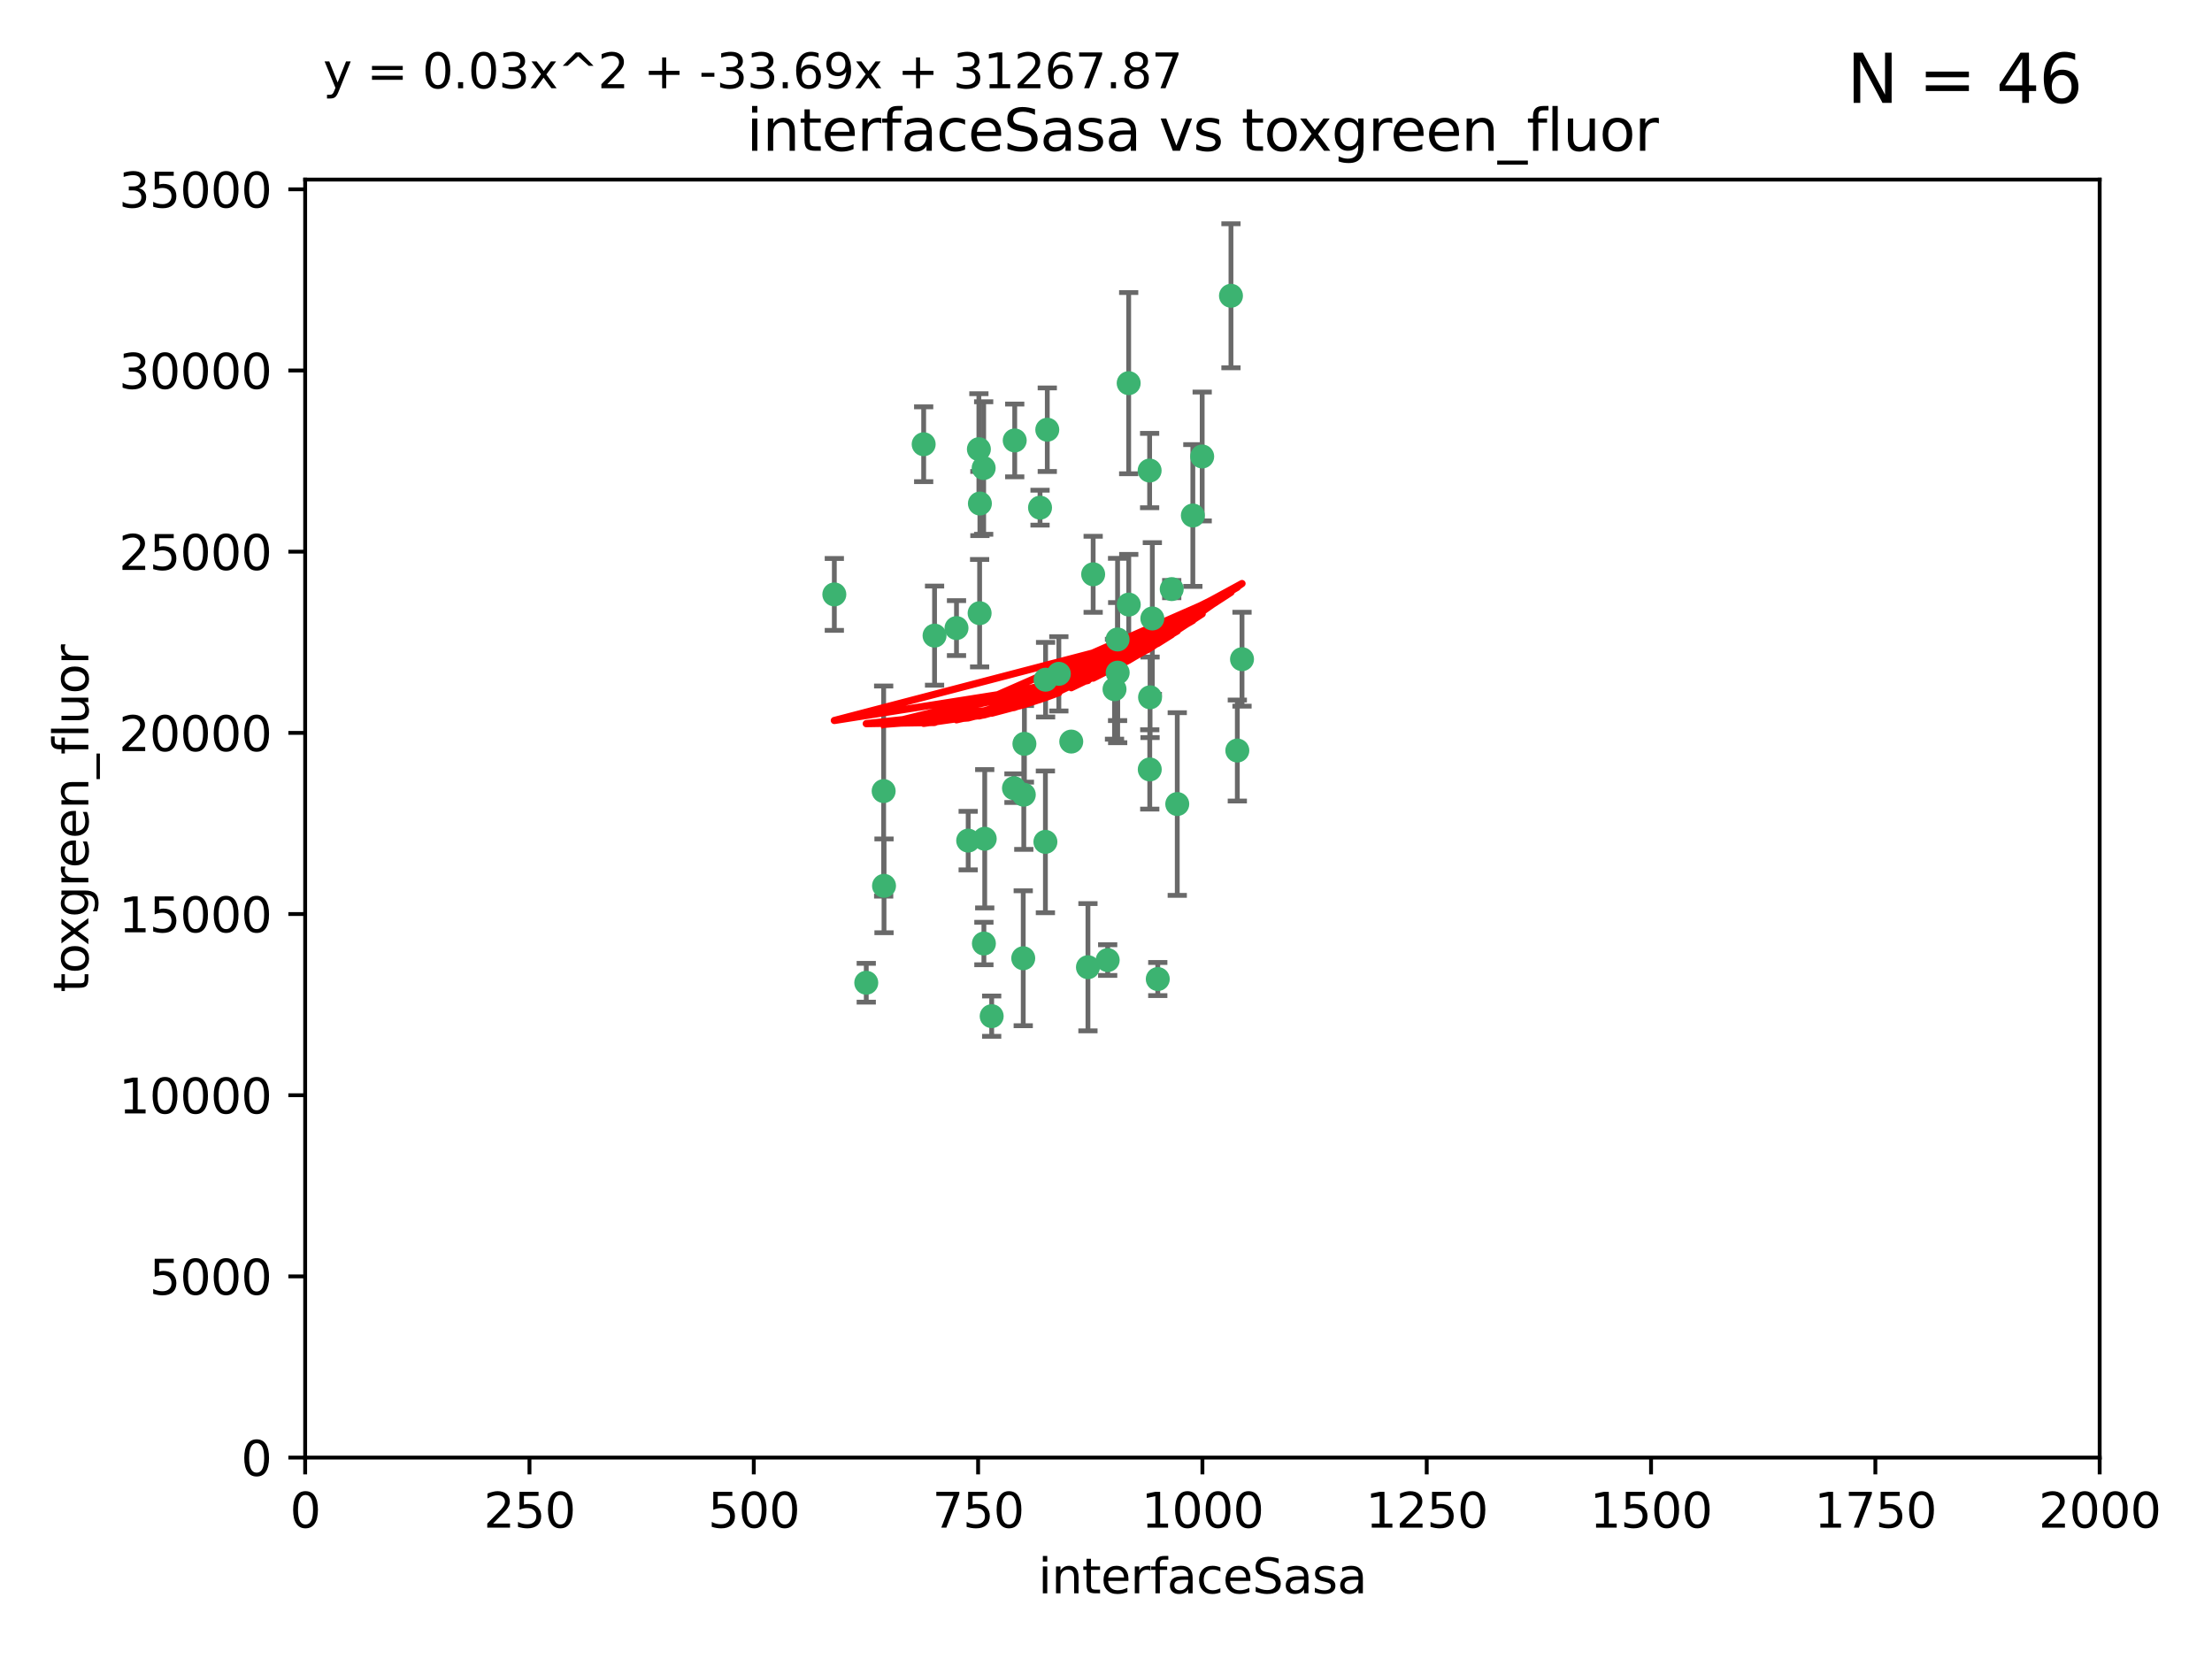 <?xml version="1.0" encoding="utf-8" standalone="no"?>
<!DOCTYPE svg PUBLIC "-//W3C//DTD SVG 1.1//EN"
  "http://www.w3.org/Graphics/SVG/1.1/DTD/svg11.dtd">
<svg xmlns:xlink="http://www.w3.org/1999/xlink" width="460.8pt" height="345.6pt" viewBox="0 0 460.8 345.6" xmlns="http://www.w3.org/2000/svg" version="1.1">
 <defs>
  <style type="text/css">*{stroke-linejoin: round; stroke-linecap: butt}</style>
 </defs>
 <g id="figure_1">
  <g id="patch_1">
   <path d="M 0 345.6 
L 460.8 345.6 
L 460.8 0 
L 0 0 
z
" style="fill: #ffffff"/>
  </g>
  <g id="axes_1">
   <g id="patch_2">
    <path d="M 63.571 303.64 
L 437.4 303.64 
L 437.4 37.411 
L 63.571 37.411 
z
" style="fill: #ffffff"/>
   </g>
   <g id="PathCollection_1">
    <defs>
     <path id="m7c93a10377" d="M 0 1.118 
C 0.297 1.118 0.581 1 0.791 0.791 
C 1 0.581 1.118 0.297 1.118 0 
C 1.118 -0.297 1 -0.581 0.791 -0.791 
C 0.581 -1 0.297 -1.118 0 -1.118 
C -0.297 -1.118 -0.581 -1 -0.791 -0.791 
C -1 -0.581 -1.118 -0.297 -1.118 0 
C -1.118 0.297 -1 0.581 -0.791 0.791 
C -0.581 1 -0.297 1.118 0 1.118 
z
" style="stroke: #3cb371"/>
    </defs>
    <g clip-path="url(#p4edab02f78)">
     <use xlink:href="#m7c93a10377" x="239.489" y="98.026" style="fill: #3cb371; stroke: #3cb371"/>
     <use xlink:href="#m7c93a10377" x="250.437" y="95.094" style="fill: #3cb371; stroke: #3cb371"/>
     <use xlink:href="#m7c93a10377" x="218.168" y="89.516" style="fill: #3cb371; stroke: #3cb371"/>
     <use xlink:href="#m7c93a10377" x="240.054" y="128.839" style="fill: #3cb371; stroke: #3cb371"/>
     <use xlink:href="#m7c93a10377" x="258.734" y="137.321" style="fill: #3cb371; stroke: #3cb371"/>
     <use xlink:href="#m7c93a10377" x="211.385" y="91.754" style="fill: #3cb371; stroke: #3cb371"/>
     <use xlink:href="#m7c93a10377" x="235.142" y="125.947" style="fill: #3cb371; stroke: #3cb371"/>
     <use xlink:href="#m7c93a10377" x="223.161" y="154.483" style="fill: #3cb371; stroke: #3cb371"/>
     <use xlink:href="#m7c93a10377" x="248.491" y="107.386" style="fill: #3cb371; stroke: #3cb371"/>
     <use xlink:href="#m7c93a10377" x="227.725" y="119.635" style="fill: #3cb371; stroke: #3cb371"/>
     <use xlink:href="#m7c93a10377" x="235.125" y="79.819" style="fill: #3cb371; stroke: #3cb371"/>
     <use xlink:href="#m7c93a10377" x="244.091" y="122.72" style="fill: #3cb371; stroke: #3cb371"/>
     <use xlink:href="#m7c93a10377" x="241.185" y="203.953" style="fill: #3cb371; stroke: #3cb371"/>
     <use xlink:href="#m7c93a10377" x="213.404" y="154.954" style="fill: #3cb371; stroke: #3cb371"/>
     <use xlink:href="#m7c93a10377" x="204.131" y="104.896" style="fill: #3cb371; stroke: #3cb371"/>
     <use xlink:href="#m7c93a10377" x="257.757" y="156.348" style="fill: #3cb371; stroke: #3cb371"/>
     <use xlink:href="#m7c93a10377" x="216.658" y="105.756" style="fill: #3cb371; stroke: #3cb371"/>
     <use xlink:href="#m7c93a10377" x="204.916" y="97.498" style="fill: #3cb371; stroke: #3cb371"/>
     <use xlink:href="#m7c93a10377" x="192.417" y="92.545" style="fill: #3cb371; stroke: #3cb371"/>
     <use xlink:href="#m7c93a10377" x="213.275" y="165.548" style="fill: #3cb371; stroke: #3cb371"/>
     <use xlink:href="#m7c93a10377" x="206.585" y="211.686" style="fill: #3cb371; stroke: #3cb371"/>
     <use xlink:href="#m7c93a10377" x="230.751" y="200.005" style="fill: #3cb371; stroke: #3cb371"/>
     <use xlink:href="#m7c93a10377" x="199.256" y="130.84" style="fill: #3cb371; stroke: #3cb371"/>
     <use xlink:href="#m7c93a10377" x="213.159" y="199.62" style="fill: #3cb371; stroke: #3cb371"/>
     <use xlink:href="#m7c93a10377" x="217.777" y="175.376" style="fill: #3cb371; stroke: #3cb371"/>
     <use xlink:href="#m7c93a10377" x="220.577" y="140.37" style="fill: #3cb371; stroke: #3cb371"/>
     <use xlink:href="#m7c93a10377" x="203.92" y="93.572" style="fill: #3cb371; stroke: #3cb371"/>
     <use xlink:href="#m7c93a10377" x="204.073" y="127.738" style="fill: #3cb371; stroke: #3cb371"/>
     <use xlink:href="#m7c93a10377" x="239.579" y="145.262" style="fill: #3cb371; stroke: #3cb371"/>
     <use xlink:href="#m7c93a10377" x="232.833" y="140.122" style="fill: #3cb371; stroke: #3cb371"/>
     <use xlink:href="#m7c93a10377" x="256.433" y="61.614" style="fill: #3cb371; stroke: #3cb371"/>
     <use xlink:href="#m7c93a10377" x="194.686" y="132.411" style="fill: #3cb371; stroke: #3cb371"/>
     <use xlink:href="#m7c93a10377" x="180.458" y="204.723" style="fill: #3cb371; stroke: #3cb371"/>
     <use xlink:href="#m7c93a10377" x="211.23" y="164.19" style="fill: #3cb371; stroke: #3cb371"/>
     <use xlink:href="#m7c93a10377" x="232.811" y="133.213" style="fill: #3cb371; stroke: #3cb371"/>
     <use xlink:href="#m7c93a10377" x="239.516" y="160.289" style="fill: #3cb371; stroke: #3cb371"/>
     <use xlink:href="#m7c93a10377" x="204.964" y="196.552" style="fill: #3cb371; stroke: #3cb371"/>
     <use xlink:href="#m7c93a10377" x="205.136" y="174.728" style="fill: #3cb371; stroke: #3cb371"/>
     <use xlink:href="#m7c93a10377" x="217.815" y="141.593" style="fill: #3cb371; stroke: #3cb371"/>
     <use xlink:href="#m7c93a10377" x="201.69" y="175.112" style="fill: #3cb371; stroke: #3cb371"/>
     <use xlink:href="#m7c93a10377" x="184.082" y="164.794" style="fill: #3cb371; stroke: #3cb371"/>
     <use xlink:href="#m7c93a10377" x="232.174" y="143.576" style="fill: #3cb371; stroke: #3cb371"/>
     <use xlink:href="#m7c93a10377" x="245.245" y="167.495" style="fill: #3cb371; stroke: #3cb371"/>
     <use xlink:href="#m7c93a10377" x="173.806" y="123.828" style="fill: #3cb371; stroke: #3cb371"/>
     <use xlink:href="#m7c93a10377" x="226.639" y="201.488" style="fill: #3cb371; stroke: #3cb371"/>
     <use xlink:href="#m7c93a10377" x="184.157" y="184.534" style="fill: #3cb371; stroke: #3cb371"/>
    </g>
   </g>
   <g id="matplotlib.axis_1">
    <g id="xtick_1">
     <g id="line2d_1">
      <defs>
       <path id="ma35afe79e5" d="M 0 0 
L 0 3.5 
" style="stroke: #000000; stroke-width: 0.8"/>
      </defs>
      <g>
       <use xlink:href="#ma35afe79e5" x="63.571" y="303.64" style="stroke: #000000; stroke-width: 0.8"/>
      </g>
     </g>
     <g id="text_1">
      <!-- 0 -->
      <g transform="translate(60.39 318.238)scale(0.1 -0.1)">
       <defs>
        <path id="DejaVuSans-30" d="M 2034 4250 
Q 1547 4250 1301 3770 
Q 1056 3291 1056 2328 
Q 1056 1369 1301 889 
Q 1547 409 2034 409 
Q 2525 409 2770 889 
Q 3016 1369 3016 2328 
Q 3016 3291 2770 3770 
Q 2525 4250 2034 4250 
z
M 2034 4750 
Q 2819 4750 3233 4129 
Q 3647 3509 3647 2328 
Q 3647 1150 3233 529 
Q 2819 -91 2034 -91 
Q 1250 -91 836 529 
Q 422 1150 422 2328 
Q 422 3509 836 4129 
Q 1250 4750 2034 4750 
z
" transform="scale(0.016)"/>
       </defs>
       <use xlink:href="#DejaVuSans-30"/>
      </g>
     </g>
    </g>
    <g id="xtick_2">
     <g id="line2d_2">
      <g>
       <use xlink:href="#ma35afe79e5" x="110.3" y="303.64" style="stroke: #000000; stroke-width: 0.8"/>
      </g>
     </g>
     <g id="text_2">
      <!-- 250 -->
      <g transform="translate(100.756 318.238)scale(0.1 -0.1)">
       <defs>
        <path id="DejaVuSans-32" d="M 1228 531 
L 3431 531 
L 3431 0 
L 469 0 
L 469 531 
Q 828 903 1448 1529 
Q 2069 2156 2228 2338 
Q 2531 2678 2651 2914 
Q 2772 3150 2772 3378 
Q 2772 3750 2511 3984 
Q 2250 4219 1831 4219 
Q 1534 4219 1204 4116 
Q 875 4013 500 3803 
L 500 4441 
Q 881 4594 1212 4672 
Q 1544 4750 1819 4750 
Q 2544 4750 2975 4387 
Q 3406 4025 3406 3419 
Q 3406 3131 3298 2873 
Q 3191 2616 2906 2266 
Q 2828 2175 2409 1742 
Q 1991 1309 1228 531 
z
" transform="scale(0.016)"/>
        <path id="DejaVuSans-35" d="M 691 4666 
L 3169 4666 
L 3169 4134 
L 1269 4134 
L 1269 2991 
Q 1406 3038 1543 3061 
Q 1681 3084 1819 3084 
Q 2600 3084 3056 2656 
Q 3513 2228 3513 1497 
Q 3513 744 3044 326 
Q 2575 -91 1722 -91 
Q 1428 -91 1123 -41 
Q 819 9 494 109 
L 494 744 
Q 775 591 1075 516 
Q 1375 441 1709 441 
Q 2250 441 2565 725 
Q 2881 1009 2881 1497 
Q 2881 1984 2565 2268 
Q 2250 2553 1709 2553 
Q 1456 2553 1204 2497 
Q 953 2441 691 2322 
L 691 4666 
z
" transform="scale(0.016)"/>
       </defs>
       <use xlink:href="#DejaVuSans-32"/>
       <use xlink:href="#DejaVuSans-35" x="63.623"/>
       <use xlink:href="#DejaVuSans-30" x="127.246"/>
      </g>
     </g>
    </g>
    <g id="xtick_3">
     <g id="line2d_3">
      <g>
       <use xlink:href="#ma35afe79e5" x="157.028" y="303.64" style="stroke: #000000; stroke-width: 0.8"/>
      </g>
     </g>
     <g id="text_3">
      <!-- 500 -->
      <g transform="translate(147.485 318.238)scale(0.1 -0.1)">
       <use xlink:href="#DejaVuSans-35"/>
       <use xlink:href="#DejaVuSans-30" x="63.623"/>
       <use xlink:href="#DejaVuSans-30" x="127.246"/>
      </g>
     </g>
    </g>
    <g id="xtick_4">
     <g id="line2d_4">
      <g>
       <use xlink:href="#ma35afe79e5" x="203.757" y="303.64" style="stroke: #000000; stroke-width: 0.8"/>
      </g>
     </g>
     <g id="text_4">
      <!-- 750 -->
      <g transform="translate(194.213 318.238)scale(0.1 -0.1)">
       <defs>
        <path id="DejaVuSans-37" d="M 525 4666 
L 3525 4666 
L 3525 4397 
L 1831 0 
L 1172 0 
L 2766 4134 
L 525 4134 
L 525 4666 
z
" transform="scale(0.016)"/>
       </defs>
       <use xlink:href="#DejaVuSans-37"/>
       <use xlink:href="#DejaVuSans-35" x="63.623"/>
       <use xlink:href="#DejaVuSans-30" x="127.246"/>
      </g>
     </g>
    </g>
    <g id="xtick_5">
     <g id="line2d_5">
      <g>
       <use xlink:href="#ma35afe79e5" x="250.486" y="303.64" style="stroke: #000000; stroke-width: 0.8"/>
      </g>
     </g>
     <g id="text_5">
      <!-- 1000 -->
      <g transform="translate(237.761 318.238)scale(0.1 -0.1)">
       <defs>
        <path id="DejaVuSans-31" d="M 794 531 
L 1825 531 
L 1825 4091 
L 703 3866 
L 703 4441 
L 1819 4666 
L 2450 4666 
L 2450 531 
L 3481 531 
L 3481 0 
L 794 0 
L 794 531 
z
" transform="scale(0.016)"/>
       </defs>
       <use xlink:href="#DejaVuSans-31"/>
       <use xlink:href="#DejaVuSans-30" x="63.623"/>
       <use xlink:href="#DejaVuSans-30" x="127.246"/>
       <use xlink:href="#DejaVuSans-30" x="190.869"/>
      </g>
     </g>
    </g>
    <g id="xtick_6">
     <g id="line2d_6">
      <g>
       <use xlink:href="#ma35afe79e5" x="297.214" y="303.64" style="stroke: #000000; stroke-width: 0.8"/>
      </g>
     </g>
     <g id="text_6">
      <!-- 1250 -->
      <g transform="translate(284.489 318.238)scale(0.1 -0.1)">
       <use xlink:href="#DejaVuSans-31"/>
       <use xlink:href="#DejaVuSans-32" x="63.623"/>
       <use xlink:href="#DejaVuSans-35" x="127.246"/>
       <use xlink:href="#DejaVuSans-30" x="190.869"/>
      </g>
     </g>
    </g>
    <g id="xtick_7">
     <g id="line2d_7">
      <g>
       <use xlink:href="#ma35afe79e5" x="343.943" y="303.64" style="stroke: #000000; stroke-width: 0.8"/>
      </g>
     </g>
     <g id="text_7">
      <!-- 1500 -->
      <g transform="translate(331.218 318.238)scale(0.1 -0.1)">
       <use xlink:href="#DejaVuSans-31"/>
       <use xlink:href="#DejaVuSans-35" x="63.623"/>
       <use xlink:href="#DejaVuSans-30" x="127.246"/>
       <use xlink:href="#DejaVuSans-30" x="190.869"/>
      </g>
     </g>
    </g>
    <g id="xtick_8">
     <g id="line2d_8">
      <g>
       <use xlink:href="#ma35afe79e5" x="390.671" y="303.64" style="stroke: #000000; stroke-width: 0.8"/>
      </g>
     </g>
     <g id="text_8">
      <!-- 1750 -->
      <g transform="translate(377.946 318.238)scale(0.1 -0.1)">
       <use xlink:href="#DejaVuSans-31"/>
       <use xlink:href="#DejaVuSans-37" x="63.623"/>
       <use xlink:href="#DejaVuSans-35" x="127.246"/>
       <use xlink:href="#DejaVuSans-30" x="190.869"/>
      </g>
     </g>
    </g>
    <g id="xtick_9">
     <g id="line2d_9">
      <g>
       <use xlink:href="#ma35afe79e5" x="437.4" y="303.64" style="stroke: #000000; stroke-width: 0.8"/>
      </g>
     </g>
     <g id="text_9">
      <!-- 2000 -->
      <g transform="translate(424.675 318.238)scale(0.1 -0.1)">
       <use xlink:href="#DejaVuSans-32"/>
       <use xlink:href="#DejaVuSans-30" x="63.623"/>
       <use xlink:href="#DejaVuSans-30" x="127.246"/>
       <use xlink:href="#DejaVuSans-30" x="190.869"/>
      </g>
     </g>
    </g>
    <g id="text_10">
     <!-- interfaceSasa -->
     <g transform="translate(216.279 331.917)scale(0.1 -0.1)">
      <defs>
       <path id="DejaVuSans-69" d="M 603 3500 
L 1178 3500 
L 1178 0 
L 603 0 
L 603 3500 
z
M 603 4863 
L 1178 4863 
L 1178 4134 
L 603 4134 
L 603 4863 
z
" transform="scale(0.016)"/>
       <path id="DejaVuSans-6e" d="M 3513 2113 
L 3513 0 
L 2938 0 
L 2938 2094 
Q 2938 2591 2744 2837 
Q 2550 3084 2163 3084 
Q 1697 3084 1428 2787 
Q 1159 2491 1159 1978 
L 1159 0 
L 581 0 
L 581 3500 
L 1159 3500 
L 1159 2956 
Q 1366 3272 1645 3428 
Q 1925 3584 2291 3584 
Q 2894 3584 3203 3211 
Q 3513 2838 3513 2113 
z
" transform="scale(0.016)"/>
       <path id="DejaVuSans-74" d="M 1172 4494 
L 1172 3500 
L 2356 3500 
L 2356 3053 
L 1172 3053 
L 1172 1153 
Q 1172 725 1289 603 
Q 1406 481 1766 481 
L 2356 481 
L 2356 0 
L 1766 0 
Q 1100 0 847 248 
Q 594 497 594 1153 
L 594 3053 
L 172 3053 
L 172 3500 
L 594 3500 
L 594 4494 
L 1172 4494 
z
" transform="scale(0.016)"/>
       <path id="DejaVuSans-65" d="M 3597 1894 
L 3597 1613 
L 953 1613 
Q 991 1019 1311 708 
Q 1631 397 2203 397 
Q 2534 397 2845 478 
Q 3156 559 3463 722 
L 3463 178 
Q 3153 47 2828 -22 
Q 2503 -91 2169 -91 
Q 1331 -91 842 396 
Q 353 884 353 1716 
Q 353 2575 817 3079 
Q 1281 3584 2069 3584 
Q 2775 3584 3186 3129 
Q 3597 2675 3597 1894 
z
M 3022 2063 
Q 3016 2534 2758 2815 
Q 2500 3097 2075 3097 
Q 1594 3097 1305 2825 
Q 1016 2553 972 2059 
L 3022 2063 
z
" transform="scale(0.016)"/>
       <path id="DejaVuSans-72" d="M 2631 2963 
Q 2534 3019 2420 3045 
Q 2306 3072 2169 3072 
Q 1681 3072 1420 2755 
Q 1159 2438 1159 1844 
L 1159 0 
L 581 0 
L 581 3500 
L 1159 3500 
L 1159 2956 
Q 1341 3275 1631 3429 
Q 1922 3584 2338 3584 
Q 2397 3584 2469 3576 
Q 2541 3569 2628 3553 
L 2631 2963 
z
" transform="scale(0.016)"/>
       <path id="DejaVuSans-66" d="M 2375 4863 
L 2375 4384 
L 1825 4384 
Q 1516 4384 1395 4259 
Q 1275 4134 1275 3809 
L 1275 3500 
L 2222 3500 
L 2222 3053 
L 1275 3053 
L 1275 0 
L 697 0 
L 697 3053 
L 147 3053 
L 147 3500 
L 697 3500 
L 697 3744 
Q 697 4328 969 4595 
Q 1241 4863 1831 4863 
L 2375 4863 
z
" transform="scale(0.016)"/>
       <path id="DejaVuSans-61" d="M 2194 1759 
Q 1497 1759 1228 1600 
Q 959 1441 959 1056 
Q 959 750 1161 570 
Q 1363 391 1709 391 
Q 2188 391 2477 730 
Q 2766 1069 2766 1631 
L 2766 1759 
L 2194 1759 
z
M 3341 1997 
L 3341 0 
L 2766 0 
L 2766 531 
Q 2569 213 2275 61 
Q 1981 -91 1556 -91 
Q 1019 -91 701 211 
Q 384 513 384 1019 
Q 384 1609 779 1909 
Q 1175 2209 1959 2209 
L 2766 2209 
L 2766 2266 
Q 2766 2663 2505 2880 
Q 2244 3097 1772 3097 
Q 1472 3097 1187 3025 
Q 903 2953 641 2809 
L 641 3341 
Q 956 3463 1253 3523 
Q 1550 3584 1831 3584 
Q 2591 3584 2966 3190 
Q 3341 2797 3341 1997 
z
" transform="scale(0.016)"/>
       <path id="DejaVuSans-63" d="M 3122 3366 
L 3122 2828 
Q 2878 2963 2633 3030 
Q 2388 3097 2138 3097 
Q 1578 3097 1268 2742 
Q 959 2388 959 1747 
Q 959 1106 1268 751 
Q 1578 397 2138 397 
Q 2388 397 2633 464 
Q 2878 531 3122 666 
L 3122 134 
Q 2881 22 2623 -34 
Q 2366 -91 2075 -91 
Q 1284 -91 818 406 
Q 353 903 353 1747 
Q 353 2603 823 3093 
Q 1294 3584 2113 3584 
Q 2378 3584 2631 3529 
Q 2884 3475 3122 3366 
z
" transform="scale(0.016)"/>
       <path id="DejaVuSans-53" d="M 3425 4513 
L 3425 3897 
Q 3066 4069 2747 4153 
Q 2428 4238 2131 4238 
Q 1616 4238 1336 4038 
Q 1056 3838 1056 3469 
Q 1056 3159 1242 3001 
Q 1428 2844 1947 2747 
L 2328 2669 
Q 3034 2534 3370 2195 
Q 3706 1856 3706 1288 
Q 3706 609 3251 259 
Q 2797 -91 1919 -91 
Q 1588 -91 1214 -16 
Q 841 59 441 206 
L 441 856 
Q 825 641 1194 531 
Q 1563 422 1919 422 
Q 2459 422 2753 634 
Q 3047 847 3047 1241 
Q 3047 1584 2836 1778 
Q 2625 1972 2144 2069 
L 1759 2144 
Q 1053 2284 737 2584 
Q 422 2884 422 3419 
Q 422 4038 858 4394 
Q 1294 4750 2059 4750 
Q 2388 4750 2728 4690 
Q 3069 4631 3425 4513 
z
" transform="scale(0.016)"/>
       <path id="DejaVuSans-73" d="M 2834 3397 
L 2834 2853 
Q 2591 2978 2328 3040 
Q 2066 3103 1784 3103 
Q 1356 3103 1142 2972 
Q 928 2841 928 2578 
Q 928 2378 1081 2264 
Q 1234 2150 1697 2047 
L 1894 2003 
Q 2506 1872 2764 1633 
Q 3022 1394 3022 966 
Q 3022 478 2636 193 
Q 2250 -91 1575 -91 
Q 1294 -91 989 -36 
Q 684 19 347 128 
L 347 722 
Q 666 556 975 473 
Q 1284 391 1588 391 
Q 1994 391 2212 530 
Q 2431 669 2431 922 
Q 2431 1156 2273 1281 
Q 2116 1406 1581 1522 
L 1381 1569 
Q 847 1681 609 1914 
Q 372 2147 372 2553 
Q 372 3047 722 3315 
Q 1072 3584 1716 3584 
Q 2034 3584 2315 3537 
Q 2597 3491 2834 3397 
z
" transform="scale(0.016)"/>
      </defs>
      <use xlink:href="#DejaVuSans-69"/>
      <use xlink:href="#DejaVuSans-6e" x="27.783"/>
      <use xlink:href="#DejaVuSans-74" x="91.162"/>
      <use xlink:href="#DejaVuSans-65" x="130.371"/>
      <use xlink:href="#DejaVuSans-72" x="191.895"/>
      <use xlink:href="#DejaVuSans-66" x="233.008"/>
      <use xlink:href="#DejaVuSans-61" x="268.213"/>
      <use xlink:href="#DejaVuSans-63" x="329.492"/>
      <use xlink:href="#DejaVuSans-65" x="384.473"/>
      <use xlink:href="#DejaVuSans-53" x="445.996"/>
      <use xlink:href="#DejaVuSans-61" x="509.473"/>
      <use xlink:href="#DejaVuSans-73" x="570.752"/>
      <use xlink:href="#DejaVuSans-61" x="622.852"/>
     </g>
    </g>
   </g>
   <g id="matplotlib.axis_2">
    <g id="ytick_1">
     <g id="line2d_10">
      <defs>
       <path id="m50eeb04ae1" d="M 0 0 
L -3.5 0 
" style="stroke: #000000; stroke-width: 0.8"/>
      </defs>
      <g>
       <use xlink:href="#m50eeb04ae1" x="63.571" y="303.64" style="stroke: #000000; stroke-width: 0.8"/>
      </g>
     </g>
     <g id="text_11">
      <!-- 0 -->
      <g transform="translate(50.209 307.439)scale(0.1 -0.1)">
       <use xlink:href="#DejaVuSans-30"/>
      </g>
     </g>
    </g>
    <g id="ytick_2">
     <g id="line2d_11">
      <g>
       <use xlink:href="#m50eeb04ae1" x="63.571" y="265.897" style="stroke: #000000; stroke-width: 0.8"/>
      </g>
     </g>
     <g id="text_12">
      <!-- 5000 -->
      <g transform="translate(31.121 269.696)scale(0.1 -0.1)">
       <use xlink:href="#DejaVuSans-35"/>
       <use xlink:href="#DejaVuSans-30" x="63.623"/>
       <use xlink:href="#DejaVuSans-30" x="127.246"/>
       <use xlink:href="#DejaVuSans-30" x="190.869"/>
      </g>
     </g>
    </g>
    <g id="ytick_3">
     <g id="line2d_12">
      <g>
       <use xlink:href="#m50eeb04ae1" x="63.571" y="228.154" style="stroke: #000000; stroke-width: 0.8"/>
      </g>
     </g>
     <g id="text_13">
      <!-- 10000 -->
      <g transform="translate(24.759 231.953)scale(0.1 -0.1)">
       <use xlink:href="#DejaVuSans-31"/>
       <use xlink:href="#DejaVuSans-30" x="63.623"/>
       <use xlink:href="#DejaVuSans-30" x="127.246"/>
       <use xlink:href="#DejaVuSans-30" x="190.869"/>
       <use xlink:href="#DejaVuSans-30" x="254.492"/>
      </g>
     </g>
    </g>
    <g id="ytick_4">
     <g id="line2d_13">
      <g>
       <use xlink:href="#m50eeb04ae1" x="63.571" y="190.411" style="stroke: #000000; stroke-width: 0.8"/>
      </g>
     </g>
     <g id="text_14">
      <!-- 15000 -->
      <g transform="translate(24.759 194.21)scale(0.1 -0.1)">
       <use xlink:href="#DejaVuSans-31"/>
       <use xlink:href="#DejaVuSans-35" x="63.623"/>
       <use xlink:href="#DejaVuSans-30" x="127.246"/>
       <use xlink:href="#DejaVuSans-30" x="190.869"/>
       <use xlink:href="#DejaVuSans-30" x="254.492"/>
      </g>
     </g>
    </g>
    <g id="ytick_5">
     <g id="line2d_14">
      <g>
       <use xlink:href="#m50eeb04ae1" x="63.571" y="152.668" style="stroke: #000000; stroke-width: 0.8"/>
      </g>
     </g>
     <g id="text_15">
      <!-- 20000 -->
      <g transform="translate(24.759 156.467)scale(0.1 -0.1)">
       <use xlink:href="#DejaVuSans-32"/>
       <use xlink:href="#DejaVuSans-30" x="63.623"/>
       <use xlink:href="#DejaVuSans-30" x="127.246"/>
       <use xlink:href="#DejaVuSans-30" x="190.869"/>
       <use xlink:href="#DejaVuSans-30" x="254.492"/>
      </g>
     </g>
    </g>
    <g id="ytick_6">
     <g id="line2d_15">
      <g>
       <use xlink:href="#m50eeb04ae1" x="63.571" y="114.925" style="stroke: #000000; stroke-width: 0.8"/>
      </g>
     </g>
     <g id="text_16">
      <!-- 25000 -->
      <g transform="translate(24.759 118.724)scale(0.1 -0.1)">
       <use xlink:href="#DejaVuSans-32"/>
       <use xlink:href="#DejaVuSans-35" x="63.623"/>
       <use xlink:href="#DejaVuSans-30" x="127.246"/>
       <use xlink:href="#DejaVuSans-30" x="190.869"/>
       <use xlink:href="#DejaVuSans-30" x="254.492"/>
      </g>
     </g>
    </g>
    <g id="ytick_7">
     <g id="line2d_16">
      <g>
       <use xlink:href="#m50eeb04ae1" x="63.571" y="77.181" style="stroke: #000000; stroke-width: 0.8"/>
      </g>
     </g>
     <g id="text_17">
      <!-- 30000 -->
      <g transform="translate(24.759 80.981)scale(0.1 -0.1)">
       <defs>
        <path id="DejaVuSans-33" d="M 2597 2516 
Q 3050 2419 3304 2112 
Q 3559 1806 3559 1356 
Q 3559 666 3084 287 
Q 2609 -91 1734 -91 
Q 1441 -91 1130 -33 
Q 819 25 488 141 
L 488 750 
Q 750 597 1062 519 
Q 1375 441 1716 441 
Q 2309 441 2620 675 
Q 2931 909 2931 1356 
Q 2931 1769 2642 2001 
Q 2353 2234 1838 2234 
L 1294 2234 
L 1294 2753 
L 1863 2753 
Q 2328 2753 2575 2939 
Q 2822 3125 2822 3475 
Q 2822 3834 2567 4026 
Q 2313 4219 1838 4219 
Q 1578 4219 1281 4162 
Q 984 4106 628 3988 
L 628 4550 
Q 988 4650 1302 4700 
Q 1616 4750 1894 4750 
Q 2613 4750 3031 4423 
Q 3450 4097 3450 3541 
Q 3450 3153 3228 2886 
Q 3006 2619 2597 2516 
z
" transform="scale(0.016)"/>
       </defs>
       <use xlink:href="#DejaVuSans-33"/>
       <use xlink:href="#DejaVuSans-30" x="63.623"/>
       <use xlink:href="#DejaVuSans-30" x="127.246"/>
       <use xlink:href="#DejaVuSans-30" x="190.869"/>
       <use xlink:href="#DejaVuSans-30" x="254.492"/>
      </g>
     </g>
    </g>
    <g id="ytick_8">
     <g id="line2d_17">
      <g>
       <use xlink:href="#m50eeb04ae1" x="63.571" y="39.438" style="stroke: #000000; stroke-width: 0.8"/>
      </g>
     </g>
     <g id="text_18">
      <!-- 35000 -->
      <g transform="translate(24.759 43.238)scale(0.1 -0.1)">
       <use xlink:href="#DejaVuSans-33"/>
       <use xlink:href="#DejaVuSans-35" x="63.623"/>
       <use xlink:href="#DejaVuSans-30" x="127.246"/>
       <use xlink:href="#DejaVuSans-30" x="190.869"/>
       <use xlink:href="#DejaVuSans-30" x="254.492"/>
      </g>
     </g>
    </g>
    <g id="text_19">
     <!-- toxgreen_fluor -->
     <g transform="translate(18.401 206.72)rotate(-90)scale(0.1 -0.1)">
      <defs>
       <path id="DejaVuSans-6f" d="M 1959 3097 
Q 1497 3097 1228 2736 
Q 959 2375 959 1747 
Q 959 1119 1226 758 
Q 1494 397 1959 397 
Q 2419 397 2687 759 
Q 2956 1122 2956 1747 
Q 2956 2369 2687 2733 
Q 2419 3097 1959 3097 
z
M 1959 3584 
Q 2709 3584 3137 3096 
Q 3566 2609 3566 1747 
Q 3566 888 3137 398 
Q 2709 -91 1959 -91 
Q 1206 -91 779 398 
Q 353 888 353 1747 
Q 353 2609 779 3096 
Q 1206 3584 1959 3584 
z
" transform="scale(0.016)"/>
       <path id="DejaVuSans-78" d="M 3513 3500 
L 2247 1797 
L 3578 0 
L 2900 0 
L 1881 1375 
L 863 0 
L 184 0 
L 1544 1831 
L 300 3500 
L 978 3500 
L 1906 2253 
L 2834 3500 
L 3513 3500 
z
" transform="scale(0.016)"/>
       <path id="DejaVuSans-67" d="M 2906 1791 
Q 2906 2416 2648 2759 
Q 2391 3103 1925 3103 
Q 1463 3103 1205 2759 
Q 947 2416 947 1791 
Q 947 1169 1205 825 
Q 1463 481 1925 481 
Q 2391 481 2648 825 
Q 2906 1169 2906 1791 
z
M 3481 434 
Q 3481 -459 3084 -895 
Q 2688 -1331 1869 -1331 
Q 1566 -1331 1297 -1286 
Q 1028 -1241 775 -1147 
L 775 -588 
Q 1028 -725 1275 -790 
Q 1522 -856 1778 -856 
Q 2344 -856 2625 -561 
Q 2906 -266 2906 331 
L 2906 616 
Q 2728 306 2450 153 
Q 2172 0 1784 0 
Q 1141 0 747 490 
Q 353 981 353 1791 
Q 353 2603 747 3093 
Q 1141 3584 1784 3584 
Q 2172 3584 2450 3431 
Q 2728 3278 2906 2969 
L 2906 3500 
L 3481 3500 
L 3481 434 
z
" transform="scale(0.016)"/>
       <path id="DejaVuSans-5f" d="M 3263 -1063 
L 3263 -1509 
L -63 -1509 
L -63 -1063 
L 3263 -1063 
z
" transform="scale(0.016)"/>
       <path id="DejaVuSans-6c" d="M 603 4863 
L 1178 4863 
L 1178 0 
L 603 0 
L 603 4863 
z
" transform="scale(0.016)"/>
       <path id="DejaVuSans-75" d="M 544 1381 
L 544 3500 
L 1119 3500 
L 1119 1403 
Q 1119 906 1312 657 
Q 1506 409 1894 409 
Q 2359 409 2629 706 
Q 2900 1003 2900 1516 
L 2900 3500 
L 3475 3500 
L 3475 0 
L 2900 0 
L 2900 538 
Q 2691 219 2414 64 
Q 2138 -91 1772 -91 
Q 1169 -91 856 284 
Q 544 659 544 1381 
z
M 1991 3584 
L 1991 3584 
z
" transform="scale(0.016)"/>
      </defs>
      <use xlink:href="#DejaVuSans-74"/>
      <use xlink:href="#DejaVuSans-6f" x="39.209"/>
      <use xlink:href="#DejaVuSans-78" x="97.266"/>
      <use xlink:href="#DejaVuSans-67" x="156.445"/>
      <use xlink:href="#DejaVuSans-72" x="219.922"/>
      <use xlink:href="#DejaVuSans-65" x="258.785"/>
      <use xlink:href="#DejaVuSans-65" x="320.309"/>
      <use xlink:href="#DejaVuSans-6e" x="381.832"/>
      <use xlink:href="#DejaVuSans-5f" x="445.211"/>
      <use xlink:href="#DejaVuSans-66" x="495.211"/>
      <use xlink:href="#DejaVuSans-6c" x="530.416"/>
      <use xlink:href="#DejaVuSans-75" x="558.199"/>
      <use xlink:href="#DejaVuSans-6f" x="621.578"/>
      <use xlink:href="#DejaVuSans-72" x="682.76"/>
     </g>
    </g>
   </g>
   <g id="LineCollection_1">
    <path d="M 239.489 105.772 
L 239.489 90.281 
" clip-path="url(#p4edab02f78)" style="fill: none; stroke: #696969"/>
    <path d="M 250.437 108.514 
L 250.437 81.675 
" clip-path="url(#p4edab02f78)" style="fill: none; stroke: #696969"/>
    <path d="M 218.168 98.217 
L 218.168 80.815 
" clip-path="url(#p4edab02f78)" style="fill: none; stroke: #696969"/>
    <path d="M 240.054 144.637 
L 240.054 113.041 
" clip-path="url(#p4edab02f78)" style="fill: none; stroke: #696969"/>
    <path d="M 258.734 147.102 
L 258.734 127.541 
" clip-path="url(#p4edab02f78)" style="fill: none; stroke: #696969"/>
    <path d="M 211.385 99.334 
L 211.385 84.174 
" clip-path="url(#p4edab02f78)" style="fill: none; stroke: #696969"/>
    <path d="M 235.142 136.397 
L 235.142 115.497 
" clip-path="url(#p4edab02f78)" style="fill: none; stroke: #696969"/>
    <path d="M 223.161 155.048 
L 223.161 153.918 
" clip-path="url(#p4edab02f78)" style="fill: none; stroke: #696969"/>
    <path d="M 248.491 122.155 
L 248.491 92.617 
" clip-path="url(#p4edab02f78)" style="fill: none; stroke: #696969"/>
    <path d="M 227.725 127.554 
L 227.725 111.717 
" clip-path="url(#p4edab02f78)" style="fill: none; stroke: #696969"/>
    <path d="M 235.125 98.693 
L 235.125 60.945 
" clip-path="url(#p4edab02f78)" style="fill: none; stroke: #696969"/>
    <path d="M 244.091 124.514 
L 244.091 120.926 
" clip-path="url(#p4edab02f78)" style="fill: none; stroke: #696969"/>
    <path d="M 241.185 207.405 
L 241.185 200.501 
" clip-path="url(#p4edab02f78)" style="fill: none; stroke: #696969"/>
    <path d="M 213.404 162.929 
L 213.404 146.979 
" clip-path="url(#p4edab02f78)" style="fill: none; stroke: #696969"/>
    <path d="M 204.131 111.578 
L 204.131 98.214 
" clip-path="url(#p4edab02f78)" style="fill: none; stroke: #696969"/>
    <path d="M 257.757 166.868 
L 257.757 145.829 
" clip-path="url(#p4edab02f78)" style="fill: none; stroke: #696969"/>
    <path d="M 216.658 109.392 
L 216.658 102.12 
" clip-path="url(#p4edab02f78)" style="fill: none; stroke: #696969"/>
    <path d="M 204.916 111.302 
L 204.916 83.693 
" clip-path="url(#p4edab02f78)" style="fill: none; stroke: #696969"/>
    <path d="M 192.417 100.341 
L 192.417 84.749 
" clip-path="url(#p4edab02f78)" style="fill: none; stroke: #696969"/>
    <path d="M 213.275 176.939 
L 213.275 154.157 
" clip-path="url(#p4edab02f78)" style="fill: none; stroke: #696969"/>
    <path d="M 206.585 215.883 
L 206.585 207.488 
" clip-path="url(#p4edab02f78)" style="fill: none; stroke: #696969"/>
    <path d="M 230.751 203.204 
L 230.751 196.806 
" clip-path="url(#p4edab02f78)" style="fill: none; stroke: #696969"/>
    <path d="M 199.256 136.561 
L 199.256 125.12 
" clip-path="url(#p4edab02f78)" style="fill: none; stroke: #696969"/>
    <path d="M 213.159 213.675 
L 213.159 185.565 
" clip-path="url(#p4edab02f78)" style="fill: none; stroke: #696969"/>
    <path d="M 217.777 190.142 
L 217.777 160.609 
" clip-path="url(#p4edab02f78)" style="fill: none; stroke: #696969"/>
    <path d="M 220.577 148.106 
L 220.577 132.634 
" clip-path="url(#p4edab02f78)" style="fill: none; stroke: #696969"/>
    <path d="M 203.92 105.129 
L 203.92 82.016 
" clip-path="url(#p4edab02f78)" style="fill: none; stroke: #696969"/>
    <path d="M 204.073 138.926 
L 204.073 116.549 
" clip-path="url(#p4edab02f78)" style="fill: none; stroke: #696969"/>
    <path d="M 239.579 153.647 
L 239.579 136.877 
" clip-path="url(#p4edab02f78)" style="fill: none; stroke: #696969"/>
    <path d="M 232.833 154.719 
L 232.833 125.526 
" clip-path="url(#p4edab02f78)" style="fill: none; stroke: #696969"/>
    <path d="M 256.433 76.614 
L 256.433 46.614 
" clip-path="url(#p4edab02f78)" style="fill: none; stroke: #696969"/>
    <path d="M 194.686 142.738 
L 194.686 122.084 
" clip-path="url(#p4edab02f78)" style="fill: none; stroke: #696969"/>
    <path d="M 180.458 208.763 
L 180.458 200.682 
" clip-path="url(#p4edab02f78)" style="fill: none; stroke: #696969"/>
    <path d="M 211.23 167.175 
L 211.23 161.206 
" clip-path="url(#p4edab02f78)" style="fill: none; stroke: #696969"/>
    <path d="M 232.811 150.11 
L 232.811 116.316 
" clip-path="url(#p4edab02f78)" style="fill: none; stroke: #696969"/>
    <path d="M 239.516 168.551 
L 239.516 152.026 
" clip-path="url(#p4edab02f78)" style="fill: none; stroke: #696969"/>
    <path d="M 204.964 200.974 
L 204.964 192.13 
" clip-path="url(#p4edab02f78)" style="fill: none; stroke: #696969"/>
    <path d="M 205.136 189.135 
L 205.136 160.322 
" clip-path="url(#p4edab02f78)" style="fill: none; stroke: #696969"/>
    <path d="M 217.815 149.363 
L 217.815 133.823 
" clip-path="url(#p4edab02f78)" style="fill: none; stroke: #696969"/>
    <path d="M 201.69 181.212 
L 201.69 169.013 
" clip-path="url(#p4edab02f78)" style="fill: none; stroke: #696969"/>
    <path d="M 184.082 186.68 
L 184.082 142.908 
" clip-path="url(#p4edab02f78)" style="fill: none; stroke: #696969"/>
    <path d="M 232.174 153.98 
L 232.174 133.171 
" clip-path="url(#p4edab02f78)" style="fill: none; stroke: #696969"/>
    <path d="M 245.245 186.519 
L 245.245 148.47 
" clip-path="url(#p4edab02f78)" style="fill: none; stroke: #696969"/>
    <path d="M 173.806 131.314 
L 173.806 116.343 
" clip-path="url(#p4edab02f78)" style="fill: none; stroke: #696969"/>
    <path d="M 226.639 214.744 
L 226.639 188.233 
" clip-path="url(#p4edab02f78)" style="fill: none; stroke: #696969"/>
    <path d="M 184.157 194.3 
L 184.157 174.769 
" clip-path="url(#p4edab02f78)" style="fill: none; stroke: #696969"/>
   </g>
   <g id="line2d_18">
    <defs>
     <path id="m40d2324856" d="M 2 0 
L -2 -0 
" style="stroke: #696969"/>
    </defs>
    <g clip-path="url(#p4edab02f78)">
     <use xlink:href="#m40d2324856" x="239.489" y="105.772" style="fill: #696969; stroke: #696969"/>
     <use xlink:href="#m40d2324856" x="250.437" y="108.514" style="fill: #696969; stroke: #696969"/>
     <use xlink:href="#m40d2324856" x="218.168" y="98.217" style="fill: #696969; stroke: #696969"/>
     <use xlink:href="#m40d2324856" x="240.054" y="144.637" style="fill: #696969; stroke: #696969"/>
     <use xlink:href="#m40d2324856" x="258.734" y="147.102" style="fill: #696969; stroke: #696969"/>
     <use xlink:href="#m40d2324856" x="211.385" y="99.334" style="fill: #696969; stroke: #696969"/>
     <use xlink:href="#m40d2324856" x="235.142" y="136.397" style="fill: #696969; stroke: #696969"/>
     <use xlink:href="#m40d2324856" x="223.161" y="155.048" style="fill: #696969; stroke: #696969"/>
     <use xlink:href="#m40d2324856" x="248.491" y="122.155" style="fill: #696969; stroke: #696969"/>
     <use xlink:href="#m40d2324856" x="227.725" y="127.554" style="fill: #696969; stroke: #696969"/>
     <use xlink:href="#m40d2324856" x="235.125" y="98.693" style="fill: #696969; stroke: #696969"/>
     <use xlink:href="#m40d2324856" x="244.091" y="124.514" style="fill: #696969; stroke: #696969"/>
     <use xlink:href="#m40d2324856" x="241.185" y="207.405" style="fill: #696969; stroke: #696969"/>
     <use xlink:href="#m40d2324856" x="213.404" y="162.929" style="fill: #696969; stroke: #696969"/>
     <use xlink:href="#m40d2324856" x="204.131" y="111.578" style="fill: #696969; stroke: #696969"/>
     <use xlink:href="#m40d2324856" x="257.757" y="166.868" style="fill: #696969; stroke: #696969"/>
     <use xlink:href="#m40d2324856" x="216.658" y="109.392" style="fill: #696969; stroke: #696969"/>
     <use xlink:href="#m40d2324856" x="204.916" y="111.302" style="fill: #696969; stroke: #696969"/>
     <use xlink:href="#m40d2324856" x="192.417" y="100.341" style="fill: #696969; stroke: #696969"/>
     <use xlink:href="#m40d2324856" x="213.275" y="176.939" style="fill: #696969; stroke: #696969"/>
     <use xlink:href="#m40d2324856" x="206.585" y="215.883" style="fill: #696969; stroke: #696969"/>
     <use xlink:href="#m40d2324856" x="230.751" y="203.204" style="fill: #696969; stroke: #696969"/>
     <use xlink:href="#m40d2324856" x="199.256" y="136.561" style="fill: #696969; stroke: #696969"/>
     <use xlink:href="#m40d2324856" x="213.159" y="213.675" style="fill: #696969; stroke: #696969"/>
     <use xlink:href="#m40d2324856" x="217.777" y="190.142" style="fill: #696969; stroke: #696969"/>
     <use xlink:href="#m40d2324856" x="220.577" y="148.106" style="fill: #696969; stroke: #696969"/>
     <use xlink:href="#m40d2324856" x="203.92" y="105.129" style="fill: #696969; stroke: #696969"/>
     <use xlink:href="#m40d2324856" x="204.073" y="138.926" style="fill: #696969; stroke: #696969"/>
     <use xlink:href="#m40d2324856" x="239.579" y="153.647" style="fill: #696969; stroke: #696969"/>
     <use xlink:href="#m40d2324856" x="232.833" y="154.719" style="fill: #696969; stroke: #696969"/>
     <use xlink:href="#m40d2324856" x="256.433" y="76.614" style="fill: #696969; stroke: #696969"/>
     <use xlink:href="#m40d2324856" x="194.686" y="142.738" style="fill: #696969; stroke: #696969"/>
     <use xlink:href="#m40d2324856" x="180.458" y="208.763" style="fill: #696969; stroke: #696969"/>
     <use xlink:href="#m40d2324856" x="211.23" y="167.175" style="fill: #696969; stroke: #696969"/>
     <use xlink:href="#m40d2324856" x="232.811" y="150.11" style="fill: #696969; stroke: #696969"/>
     <use xlink:href="#m40d2324856" x="239.516" y="168.551" style="fill: #696969; stroke: #696969"/>
     <use xlink:href="#m40d2324856" x="204.964" y="200.974" style="fill: #696969; stroke: #696969"/>
     <use xlink:href="#m40d2324856" x="205.136" y="189.135" style="fill: #696969; stroke: #696969"/>
     <use xlink:href="#m40d2324856" x="217.815" y="149.363" style="fill: #696969; stroke: #696969"/>
     <use xlink:href="#m40d2324856" x="201.69" y="181.212" style="fill: #696969; stroke: #696969"/>
     <use xlink:href="#m40d2324856" x="184.082" y="186.68" style="fill: #696969; stroke: #696969"/>
     <use xlink:href="#m40d2324856" x="232.174" y="153.98" style="fill: #696969; stroke: #696969"/>
     <use xlink:href="#m40d2324856" x="245.245" y="186.519" style="fill: #696969; stroke: #696969"/>
     <use xlink:href="#m40d2324856" x="173.806" y="131.314" style="fill: #696969; stroke: #696969"/>
     <use xlink:href="#m40d2324856" x="226.639" y="214.744" style="fill: #696969; stroke: #696969"/>
     <use xlink:href="#m40d2324856" x="184.157" y="194.3" style="fill: #696969; stroke: #696969"/>
    </g>
   </g>
   <g id="line2d_19">
    <g clip-path="url(#p4edab02f78)">
     <use xlink:href="#m40d2324856" x="239.489" y="90.281" style="fill: #696969; stroke: #696969"/>
     <use xlink:href="#m40d2324856" x="250.437" y="81.675" style="fill: #696969; stroke: #696969"/>
     <use xlink:href="#m40d2324856" x="218.168" y="80.815" style="fill: #696969; stroke: #696969"/>
     <use xlink:href="#m40d2324856" x="240.054" y="113.041" style="fill: #696969; stroke: #696969"/>
     <use xlink:href="#m40d2324856" x="258.734" y="127.541" style="fill: #696969; stroke: #696969"/>
     <use xlink:href="#m40d2324856" x="211.385" y="84.174" style="fill: #696969; stroke: #696969"/>
     <use xlink:href="#m40d2324856" x="235.142" y="115.497" style="fill: #696969; stroke: #696969"/>
     <use xlink:href="#m40d2324856" x="223.161" y="153.918" style="fill: #696969; stroke: #696969"/>
     <use xlink:href="#m40d2324856" x="248.491" y="92.617" style="fill: #696969; stroke: #696969"/>
     <use xlink:href="#m40d2324856" x="227.725" y="111.717" style="fill: #696969; stroke: #696969"/>
     <use xlink:href="#m40d2324856" x="235.125" y="60.945" style="fill: #696969; stroke: #696969"/>
     <use xlink:href="#m40d2324856" x="244.091" y="120.926" style="fill: #696969; stroke: #696969"/>
     <use xlink:href="#m40d2324856" x="241.185" y="200.501" style="fill: #696969; stroke: #696969"/>
     <use xlink:href="#m40d2324856" x="213.404" y="146.979" style="fill: #696969; stroke: #696969"/>
     <use xlink:href="#m40d2324856" x="204.131" y="98.214" style="fill: #696969; stroke: #696969"/>
     <use xlink:href="#m40d2324856" x="257.757" y="145.829" style="fill: #696969; stroke: #696969"/>
     <use xlink:href="#m40d2324856" x="216.658" y="102.12" style="fill: #696969; stroke: #696969"/>
     <use xlink:href="#m40d2324856" x="204.916" y="83.693" style="fill: #696969; stroke: #696969"/>
     <use xlink:href="#m40d2324856" x="192.417" y="84.749" style="fill: #696969; stroke: #696969"/>
     <use xlink:href="#m40d2324856" x="213.275" y="154.157" style="fill: #696969; stroke: #696969"/>
     <use xlink:href="#m40d2324856" x="206.585" y="207.488" style="fill: #696969; stroke: #696969"/>
     <use xlink:href="#m40d2324856" x="230.751" y="196.806" style="fill: #696969; stroke: #696969"/>
     <use xlink:href="#m40d2324856" x="199.256" y="125.12" style="fill: #696969; stroke: #696969"/>
     <use xlink:href="#m40d2324856" x="213.159" y="185.565" style="fill: #696969; stroke: #696969"/>
     <use xlink:href="#m40d2324856" x="217.777" y="160.609" style="fill: #696969; stroke: #696969"/>
     <use xlink:href="#m40d2324856" x="220.577" y="132.634" style="fill: #696969; stroke: #696969"/>
     <use xlink:href="#m40d2324856" x="203.92" y="82.016" style="fill: #696969; stroke: #696969"/>
     <use xlink:href="#m40d2324856" x="204.073" y="116.549" style="fill: #696969; stroke: #696969"/>
     <use xlink:href="#m40d2324856" x="239.579" y="136.877" style="fill: #696969; stroke: #696969"/>
     <use xlink:href="#m40d2324856" x="232.833" y="125.526" style="fill: #696969; stroke: #696969"/>
     <use xlink:href="#m40d2324856" x="256.433" y="46.614" style="fill: #696969; stroke: #696969"/>
     <use xlink:href="#m40d2324856" x="194.686" y="122.084" style="fill: #696969; stroke: #696969"/>
     <use xlink:href="#m40d2324856" x="180.458" y="200.682" style="fill: #696969; stroke: #696969"/>
     <use xlink:href="#m40d2324856" x="211.23" y="161.206" style="fill: #696969; stroke: #696969"/>
     <use xlink:href="#m40d2324856" x="232.811" y="116.316" style="fill: #696969; stroke: #696969"/>
     <use xlink:href="#m40d2324856" x="239.516" y="152.026" style="fill: #696969; stroke: #696969"/>
     <use xlink:href="#m40d2324856" x="204.964" y="192.13" style="fill: #696969; stroke: #696969"/>
     <use xlink:href="#m40d2324856" x="205.136" y="160.322" style="fill: #696969; stroke: #696969"/>
     <use xlink:href="#m40d2324856" x="217.815" y="133.823" style="fill: #696969; stroke: #696969"/>
     <use xlink:href="#m40d2324856" x="201.69" y="169.013" style="fill: #696969; stroke: #696969"/>
     <use xlink:href="#m40d2324856" x="184.082" y="142.908" style="fill: #696969; stroke: #696969"/>
     <use xlink:href="#m40d2324856" x="232.174" y="133.171" style="fill: #696969; stroke: #696969"/>
     <use xlink:href="#m40d2324856" x="245.245" y="148.47" style="fill: #696969; stroke: #696969"/>
     <use xlink:href="#m40d2324856" x="173.806" y="116.343" style="fill: #696969; stroke: #696969"/>
     <use xlink:href="#m40d2324856" x="226.639" y="188.233" style="fill: #696969; stroke: #696969"/>
     <use xlink:href="#m40d2324856" x="184.157" y="174.769" style="fill: #696969; stroke: #696969"/>
    </g>
   </g>
   <g id="line2d_20">
    <path d="M 239.489 135.05 
L 250.437 127.882 
L 218.168 145.187 
L 240.054 134.713 
L 258.734 121.563 
L 211.385 147.353 
L 235.142 137.527 
L 223.161 143.266 
L 248.491 129.254 
L 227.725 141.268 
L 235.125 137.536 
L 244.091 132.199 
L 241.185 134.027 
L 213.404 146.762 
L 204.131 149.104 
L 257.757 122.347 
L 216.658 145.714 
L 204.916 148.943 
L 192.417 150.697 
L 213.275 146.801 
L 206.585 148.577 
L 230.751 139.815 
L 199.256 149.952 
L 213.159 146.836 
L 217.777 145.326 
L 220.577 144.295 
L 203.92 149.146 
L 204.073 149.116 
L 239.579 134.997 
L 232.833 138.757 
L 256.433 123.392 
L 194.686 150.507 
L 180.458 150.75 
L 211.23 147.397 
L 232.811 138.768 
L 239.516 135.034 
L 204.964 148.933 
L 205.136 148.896 
L 217.815 145.313 
L 201.69 149.562 
L 184.082 150.902 
L 232.174 139.097 
L 245.245 131.448 
L 173.806 150.093 
L 226.639 141.764 
L 184.157 150.904 
" clip-path="url(#p4edab02f78)" style="fill: none; stroke: #ff0000; stroke-width: 1.5; stroke-linecap: square"/>
   </g>
   <g id="line2d_21">
    <defs>
     <path id="m6aa7ddf030" d="M 0 2 
C 0.53 2 1.039 1.789 1.414 1.414 
C 1.789 1.039 2 0.53 2 0 
C 2 -0.53 1.789 -1.039 1.414 -1.414 
C 1.039 -1.789 0.53 -2 0 -2 
C -0.53 -2 -1.039 -1.789 -1.414 -1.414 
C -1.789 -1.039 -2 -0.53 -2 0 
C -2 0.53 -1.789 1.039 -1.414 1.414 
C -1.039 1.789 -0.53 2 0 2 
z
" style="stroke: #3cb371"/>
    </defs>
    <g clip-path="url(#p4edab02f78)">
     <use xlink:href="#m6aa7ddf030" x="239.489" y="98.026" style="fill: #3cb371; stroke: #3cb371"/>
     <use xlink:href="#m6aa7ddf030" x="250.437" y="95.094" style="fill: #3cb371; stroke: #3cb371"/>
     <use xlink:href="#m6aa7ddf030" x="218.168" y="89.516" style="fill: #3cb371; stroke: #3cb371"/>
     <use xlink:href="#m6aa7ddf030" x="240.054" y="128.839" style="fill: #3cb371; stroke: #3cb371"/>
     <use xlink:href="#m6aa7ddf030" x="258.734" y="137.321" style="fill: #3cb371; stroke: #3cb371"/>
     <use xlink:href="#m6aa7ddf030" x="211.385" y="91.754" style="fill: #3cb371; stroke: #3cb371"/>
     <use xlink:href="#m6aa7ddf030" x="235.142" y="125.947" style="fill: #3cb371; stroke: #3cb371"/>
     <use xlink:href="#m6aa7ddf030" x="223.161" y="154.483" style="fill: #3cb371; stroke: #3cb371"/>
     <use xlink:href="#m6aa7ddf030" x="248.491" y="107.386" style="fill: #3cb371; stroke: #3cb371"/>
     <use xlink:href="#m6aa7ddf030" x="227.725" y="119.635" style="fill: #3cb371; stroke: #3cb371"/>
     <use xlink:href="#m6aa7ddf030" x="235.125" y="79.819" style="fill: #3cb371; stroke: #3cb371"/>
     <use xlink:href="#m6aa7ddf030" x="244.091" y="122.72" style="fill: #3cb371; stroke: #3cb371"/>
     <use xlink:href="#m6aa7ddf030" x="241.185" y="203.953" style="fill: #3cb371; stroke: #3cb371"/>
     <use xlink:href="#m6aa7ddf030" x="213.404" y="154.954" style="fill: #3cb371; stroke: #3cb371"/>
     <use xlink:href="#m6aa7ddf030" x="204.131" y="104.896" style="fill: #3cb371; stroke: #3cb371"/>
     <use xlink:href="#m6aa7ddf030" x="257.757" y="156.348" style="fill: #3cb371; stroke: #3cb371"/>
     <use xlink:href="#m6aa7ddf030" x="216.658" y="105.756" style="fill: #3cb371; stroke: #3cb371"/>
     <use xlink:href="#m6aa7ddf030" x="204.916" y="97.498" style="fill: #3cb371; stroke: #3cb371"/>
     <use xlink:href="#m6aa7ddf030" x="192.417" y="92.545" style="fill: #3cb371; stroke: #3cb371"/>
     <use xlink:href="#m6aa7ddf030" x="213.275" y="165.548" style="fill: #3cb371; stroke: #3cb371"/>
     <use xlink:href="#m6aa7ddf030" x="206.585" y="211.686" style="fill: #3cb371; stroke: #3cb371"/>
     <use xlink:href="#m6aa7ddf030" x="230.751" y="200.005" style="fill: #3cb371; stroke: #3cb371"/>
     <use xlink:href="#m6aa7ddf030" x="199.256" y="130.84" style="fill: #3cb371; stroke: #3cb371"/>
     <use xlink:href="#m6aa7ddf030" x="213.159" y="199.62" style="fill: #3cb371; stroke: #3cb371"/>
     <use xlink:href="#m6aa7ddf030" x="217.777" y="175.376" style="fill: #3cb371; stroke: #3cb371"/>
     <use xlink:href="#m6aa7ddf030" x="220.577" y="140.37" style="fill: #3cb371; stroke: #3cb371"/>
     <use xlink:href="#m6aa7ddf030" x="203.92" y="93.572" style="fill: #3cb371; stroke: #3cb371"/>
     <use xlink:href="#m6aa7ddf030" x="204.073" y="127.738" style="fill: #3cb371; stroke: #3cb371"/>
     <use xlink:href="#m6aa7ddf030" x="239.579" y="145.262" style="fill: #3cb371; stroke: #3cb371"/>
     <use xlink:href="#m6aa7ddf030" x="232.833" y="140.122" style="fill: #3cb371; stroke: #3cb371"/>
     <use xlink:href="#m6aa7ddf030" x="256.433" y="61.614" style="fill: #3cb371; stroke: #3cb371"/>
     <use xlink:href="#m6aa7ddf030" x="194.686" y="132.411" style="fill: #3cb371; stroke: #3cb371"/>
     <use xlink:href="#m6aa7ddf030" x="180.458" y="204.723" style="fill: #3cb371; stroke: #3cb371"/>
     <use xlink:href="#m6aa7ddf030" x="211.23" y="164.19" style="fill: #3cb371; stroke: #3cb371"/>
     <use xlink:href="#m6aa7ddf030" x="232.811" y="133.213" style="fill: #3cb371; stroke: #3cb371"/>
     <use xlink:href="#m6aa7ddf030" x="239.516" y="160.289" style="fill: #3cb371; stroke: #3cb371"/>
     <use xlink:href="#m6aa7ddf030" x="204.964" y="196.552" style="fill: #3cb371; stroke: #3cb371"/>
     <use xlink:href="#m6aa7ddf030" x="205.136" y="174.728" style="fill: #3cb371; stroke: #3cb371"/>
     <use xlink:href="#m6aa7ddf030" x="217.815" y="141.593" style="fill: #3cb371; stroke: #3cb371"/>
     <use xlink:href="#m6aa7ddf030" x="201.69" y="175.112" style="fill: #3cb371; stroke: #3cb371"/>
     <use xlink:href="#m6aa7ddf030" x="184.082" y="164.794" style="fill: #3cb371; stroke: #3cb371"/>
     <use xlink:href="#m6aa7ddf030" x="232.174" y="143.576" style="fill: #3cb371; stroke: #3cb371"/>
     <use xlink:href="#m6aa7ddf030" x="245.245" y="167.495" style="fill: #3cb371; stroke: #3cb371"/>
     <use xlink:href="#m6aa7ddf030" x="173.806" y="123.828" style="fill: #3cb371; stroke: #3cb371"/>
     <use xlink:href="#m6aa7ddf030" x="226.639" y="201.488" style="fill: #3cb371; stroke: #3cb371"/>
     <use xlink:href="#m6aa7ddf030" x="184.157" y="184.534" style="fill: #3cb371; stroke: #3cb371"/>
    </g>
   </g>
   <g id="patch_3">
    <path d="M 63.571 303.64 
L 63.571 37.411 
" style="fill: none; stroke: #000000; stroke-width: 0.8; stroke-linejoin: miter; stroke-linecap: square"/>
   </g>
   <g id="patch_4">
    <path d="M 437.4 303.64 
L 437.4 37.411 
" style="fill: none; stroke: #000000; stroke-width: 0.8; stroke-linejoin: miter; stroke-linecap: square"/>
   </g>
   <g id="patch_5">
    <path d="M 63.571 303.64 
L 437.4 303.64 
" style="fill: none; stroke: #000000; stroke-width: 0.8; stroke-linejoin: miter; stroke-linecap: square"/>
   </g>
   <g id="patch_6">
    <path d="M 63.571 37.411 
L 437.4 37.411 
" style="fill: none; stroke: #000000; stroke-width: 0.8; stroke-linejoin: miter; stroke-linecap: square"/>
   </g>
   <g id="text_20">
    <!-- N = 46 -->
    <g transform="translate(384.743 21.426)scale(0.14 -0.14)">
     <defs>
      <path id="DejaVuSans-4e" d="M 628 4666 
L 1478 4666 
L 3547 763 
L 3547 4666 
L 4159 4666 
L 4159 0 
L 3309 0 
L 1241 3903 
L 1241 0 
L 628 0 
L 628 4666 
z
" transform="scale(0.016)"/>
      <path id="DejaVuSans-20" transform="scale(0.016)"/>
      <path id="DejaVuSans-3d" d="M 678 2906 
L 4684 2906 
L 4684 2381 
L 678 2381 
L 678 2906 
z
M 678 1631 
L 4684 1631 
L 4684 1100 
L 678 1100 
L 678 1631 
z
" transform="scale(0.016)"/>
      <path id="DejaVuSans-34" d="M 2419 4116 
L 825 1625 
L 2419 1625 
L 2419 4116 
z
M 2253 4666 
L 3047 4666 
L 3047 1625 
L 3713 1625 
L 3713 1100 
L 3047 1100 
L 3047 0 
L 2419 0 
L 2419 1100 
L 313 1100 
L 313 1709 
L 2253 4666 
z
" transform="scale(0.016)"/>
      <path id="DejaVuSans-36" d="M 2113 2584 
Q 1688 2584 1439 2293 
Q 1191 2003 1191 1497 
Q 1191 994 1439 701 
Q 1688 409 2113 409 
Q 2538 409 2786 701 
Q 3034 994 3034 1497 
Q 3034 2003 2786 2293 
Q 2538 2584 2113 2584 
z
M 3366 4563 
L 3366 3988 
Q 3128 4100 2886 4159 
Q 2644 4219 2406 4219 
Q 1781 4219 1451 3797 
Q 1122 3375 1075 2522 
Q 1259 2794 1537 2939 
Q 1816 3084 2150 3084 
Q 2853 3084 3261 2657 
Q 3669 2231 3669 1497 
Q 3669 778 3244 343 
Q 2819 -91 2113 -91 
Q 1303 -91 875 529 
Q 447 1150 447 2328 
Q 447 3434 972 4092 
Q 1497 4750 2381 4750 
Q 2619 4750 2861 4703 
Q 3103 4656 3366 4563 
z
" transform="scale(0.016)"/>
     </defs>
     <use xlink:href="#DejaVuSans-4e"/>
     <use xlink:href="#DejaVuSans-20" x="74.805"/>
     <use xlink:href="#DejaVuSans-3d" x="106.592"/>
     <use xlink:href="#DejaVuSans-20" x="190.381"/>
     <use xlink:href="#DejaVuSans-34" x="222.168"/>
     <use xlink:href="#DejaVuSans-36" x="285.791"/>
    </g>
   </g>
   <g id="text_21">
    <!-- y = 0.03x^2 + -33.69x + 31267.87 -->
    <g transform="translate(67.31 18.387)scale(0.1 -0.1)">
     <defs>
      <path id="DejaVuSans-79" d="M 2059 -325 
Q 1816 -950 1584 -1140 
Q 1353 -1331 966 -1331 
L 506 -1331 
L 506 -850 
L 844 -850 
Q 1081 -850 1212 -737 
Q 1344 -625 1503 -206 
L 1606 56 
L 191 3500 
L 800 3500 
L 1894 763 
L 2988 3500 
L 3597 3500 
L 2059 -325 
z
" transform="scale(0.016)"/>
      <path id="DejaVuSans-2e" d="M 684 794 
L 1344 794 
L 1344 0 
L 684 0 
L 684 794 
z
" transform="scale(0.016)"/>
      <path id="DejaVuSans-5e" d="M 2988 4666 
L 4684 2925 
L 4056 2925 
L 2681 4159 
L 1306 2925 
L 678 2925 
L 2375 4666 
L 2988 4666 
z
" transform="scale(0.016)"/>
      <path id="DejaVuSans-2b" d="M 2944 4013 
L 2944 2272 
L 4684 2272 
L 4684 1741 
L 2944 1741 
L 2944 0 
L 2419 0 
L 2419 1741 
L 678 1741 
L 678 2272 
L 2419 2272 
L 2419 4013 
L 2944 4013 
z
" transform="scale(0.016)"/>
      <path id="DejaVuSans-2d" d="M 313 2009 
L 1997 2009 
L 1997 1497 
L 313 1497 
L 313 2009 
z
" transform="scale(0.016)"/>
      <path id="DejaVuSans-39" d="M 703 97 
L 703 672 
Q 941 559 1184 500 
Q 1428 441 1663 441 
Q 2288 441 2617 861 
Q 2947 1281 2994 2138 
Q 2813 1869 2534 1725 
Q 2256 1581 1919 1581 
Q 1219 1581 811 2004 
Q 403 2428 403 3163 
Q 403 3881 828 4315 
Q 1253 4750 1959 4750 
Q 2769 4750 3195 4129 
Q 3622 3509 3622 2328 
Q 3622 1225 3098 567 
Q 2575 -91 1691 -91 
Q 1453 -91 1209 -44 
Q 966 3 703 97 
z
M 1959 2075 
Q 2384 2075 2632 2365 
Q 2881 2656 2881 3163 
Q 2881 3666 2632 3958 
Q 2384 4250 1959 4250 
Q 1534 4250 1286 3958 
Q 1038 3666 1038 3163 
Q 1038 2656 1286 2365 
Q 1534 2075 1959 2075 
z
" transform="scale(0.016)"/>
      <path id="DejaVuSans-38" d="M 2034 2216 
Q 1584 2216 1326 1975 
Q 1069 1734 1069 1313 
Q 1069 891 1326 650 
Q 1584 409 2034 409 
Q 2484 409 2743 651 
Q 3003 894 3003 1313 
Q 3003 1734 2745 1975 
Q 2488 2216 2034 2216 
z
M 1403 2484 
Q 997 2584 770 2862 
Q 544 3141 544 3541 
Q 544 4100 942 4425 
Q 1341 4750 2034 4750 
Q 2731 4750 3128 4425 
Q 3525 4100 3525 3541 
Q 3525 3141 3298 2862 
Q 3072 2584 2669 2484 
Q 3125 2378 3379 2068 
Q 3634 1759 3634 1313 
Q 3634 634 3220 271 
Q 2806 -91 2034 -91 
Q 1263 -91 848 271 
Q 434 634 434 1313 
Q 434 1759 690 2068 
Q 947 2378 1403 2484 
z
M 1172 3481 
Q 1172 3119 1398 2916 
Q 1625 2713 2034 2713 
Q 2441 2713 2670 2916 
Q 2900 3119 2900 3481 
Q 2900 3844 2670 4047 
Q 2441 4250 2034 4250 
Q 1625 4250 1398 4047 
Q 1172 3844 1172 3481 
z
" transform="scale(0.016)"/>
     </defs>
     <use xlink:href="#DejaVuSans-79"/>
     <use xlink:href="#DejaVuSans-20" x="59.18"/>
     <use xlink:href="#DejaVuSans-3d" x="90.967"/>
     <use xlink:href="#DejaVuSans-20" x="174.756"/>
     <use xlink:href="#DejaVuSans-30" x="206.543"/>
     <use xlink:href="#DejaVuSans-2e" x="270.166"/>
     <use xlink:href="#DejaVuSans-30" x="301.953"/>
     <use xlink:href="#DejaVuSans-33" x="365.576"/>
     <use xlink:href="#DejaVuSans-78" x="429.199"/>
     <use xlink:href="#DejaVuSans-5e" x="488.379"/>
     <use xlink:href="#DejaVuSans-32" x="572.168"/>
     <use xlink:href="#DejaVuSans-20" x="635.791"/>
     <use xlink:href="#DejaVuSans-2b" x="667.578"/>
     <use xlink:href="#DejaVuSans-20" x="751.367"/>
     <use xlink:href="#DejaVuSans-2d" x="783.154"/>
     <use xlink:href="#DejaVuSans-33" x="819.238"/>
     <use xlink:href="#DejaVuSans-33" x="882.861"/>
     <use xlink:href="#DejaVuSans-2e" x="946.484"/>
     <use xlink:href="#DejaVuSans-36" x="978.271"/>
     <use xlink:href="#DejaVuSans-39" x="1041.895"/>
     <use xlink:href="#DejaVuSans-78" x="1105.518"/>
     <use xlink:href="#DejaVuSans-20" x="1164.697"/>
     <use xlink:href="#DejaVuSans-2b" x="1196.484"/>
     <use xlink:href="#DejaVuSans-20" x="1280.273"/>
     <use xlink:href="#DejaVuSans-33" x="1312.061"/>
     <use xlink:href="#DejaVuSans-31" x="1375.684"/>
     <use xlink:href="#DejaVuSans-32" x="1439.307"/>
     <use xlink:href="#DejaVuSans-36" x="1502.93"/>
     <use xlink:href="#DejaVuSans-37" x="1566.553"/>
     <use xlink:href="#DejaVuSans-2e" x="1630.176"/>
     <use xlink:href="#DejaVuSans-38" x="1661.963"/>
     <use xlink:href="#DejaVuSans-37" x="1725.586"/>
    </g>
   </g>
   <g id="text_22">
    <!-- interfaceSasa vs toxgreen_fluor -->
    <g transform="translate(155.513 31.411)scale(0.12 -0.12)">
     <defs>
      <path id="DejaVuSans-76" d="M 191 3500 
L 800 3500 
L 1894 563 
L 2988 3500 
L 3597 3500 
L 2284 0 
L 1503 0 
L 191 3500 
z
" transform="scale(0.016)"/>
     </defs>
     <use xlink:href="#DejaVuSans-69"/>
     <use xlink:href="#DejaVuSans-6e" x="27.783"/>
     <use xlink:href="#DejaVuSans-74" x="91.162"/>
     <use xlink:href="#DejaVuSans-65" x="130.371"/>
     <use xlink:href="#DejaVuSans-72" x="191.895"/>
     <use xlink:href="#DejaVuSans-66" x="233.008"/>
     <use xlink:href="#DejaVuSans-61" x="268.213"/>
     <use xlink:href="#DejaVuSans-63" x="329.492"/>
     <use xlink:href="#DejaVuSans-65" x="384.473"/>
     <use xlink:href="#DejaVuSans-53" x="445.996"/>
     <use xlink:href="#DejaVuSans-61" x="509.473"/>
     <use xlink:href="#DejaVuSans-73" x="570.752"/>
     <use xlink:href="#DejaVuSans-61" x="622.852"/>
     <use xlink:href="#DejaVuSans-20" x="684.131"/>
     <use xlink:href="#DejaVuSans-76" x="715.918"/>
     <use xlink:href="#DejaVuSans-73" x="775.098"/>
     <use xlink:href="#DejaVuSans-20" x="827.197"/>
     <use xlink:href="#DejaVuSans-74" x="858.984"/>
     <use xlink:href="#DejaVuSans-6f" x="898.193"/>
     <use xlink:href="#DejaVuSans-78" x="956.25"/>
     <use xlink:href="#DejaVuSans-67" x="1015.43"/>
     <use xlink:href="#DejaVuSans-72" x="1078.906"/>
     <use xlink:href="#DejaVuSans-65" x="1117.77"/>
     <use xlink:href="#DejaVuSans-65" x="1179.293"/>
     <use xlink:href="#DejaVuSans-6e" x="1240.816"/>
     <use xlink:href="#DejaVuSans-5f" x="1304.195"/>
     <use xlink:href="#DejaVuSans-66" x="1354.195"/>
     <use xlink:href="#DejaVuSans-6c" x="1389.4"/>
     <use xlink:href="#DejaVuSans-75" x="1417.184"/>
     <use xlink:href="#DejaVuSans-6f" x="1480.562"/>
     <use xlink:href="#DejaVuSans-72" x="1541.744"/>
    </g>
   </g>
  </g>
 </g>
 <defs>
  <clipPath id="p4edab02f78">
   <rect x="63.571" y="37.411" width="373.829" height="266.229"/>
  </clipPath>
 </defs>
</svg>
